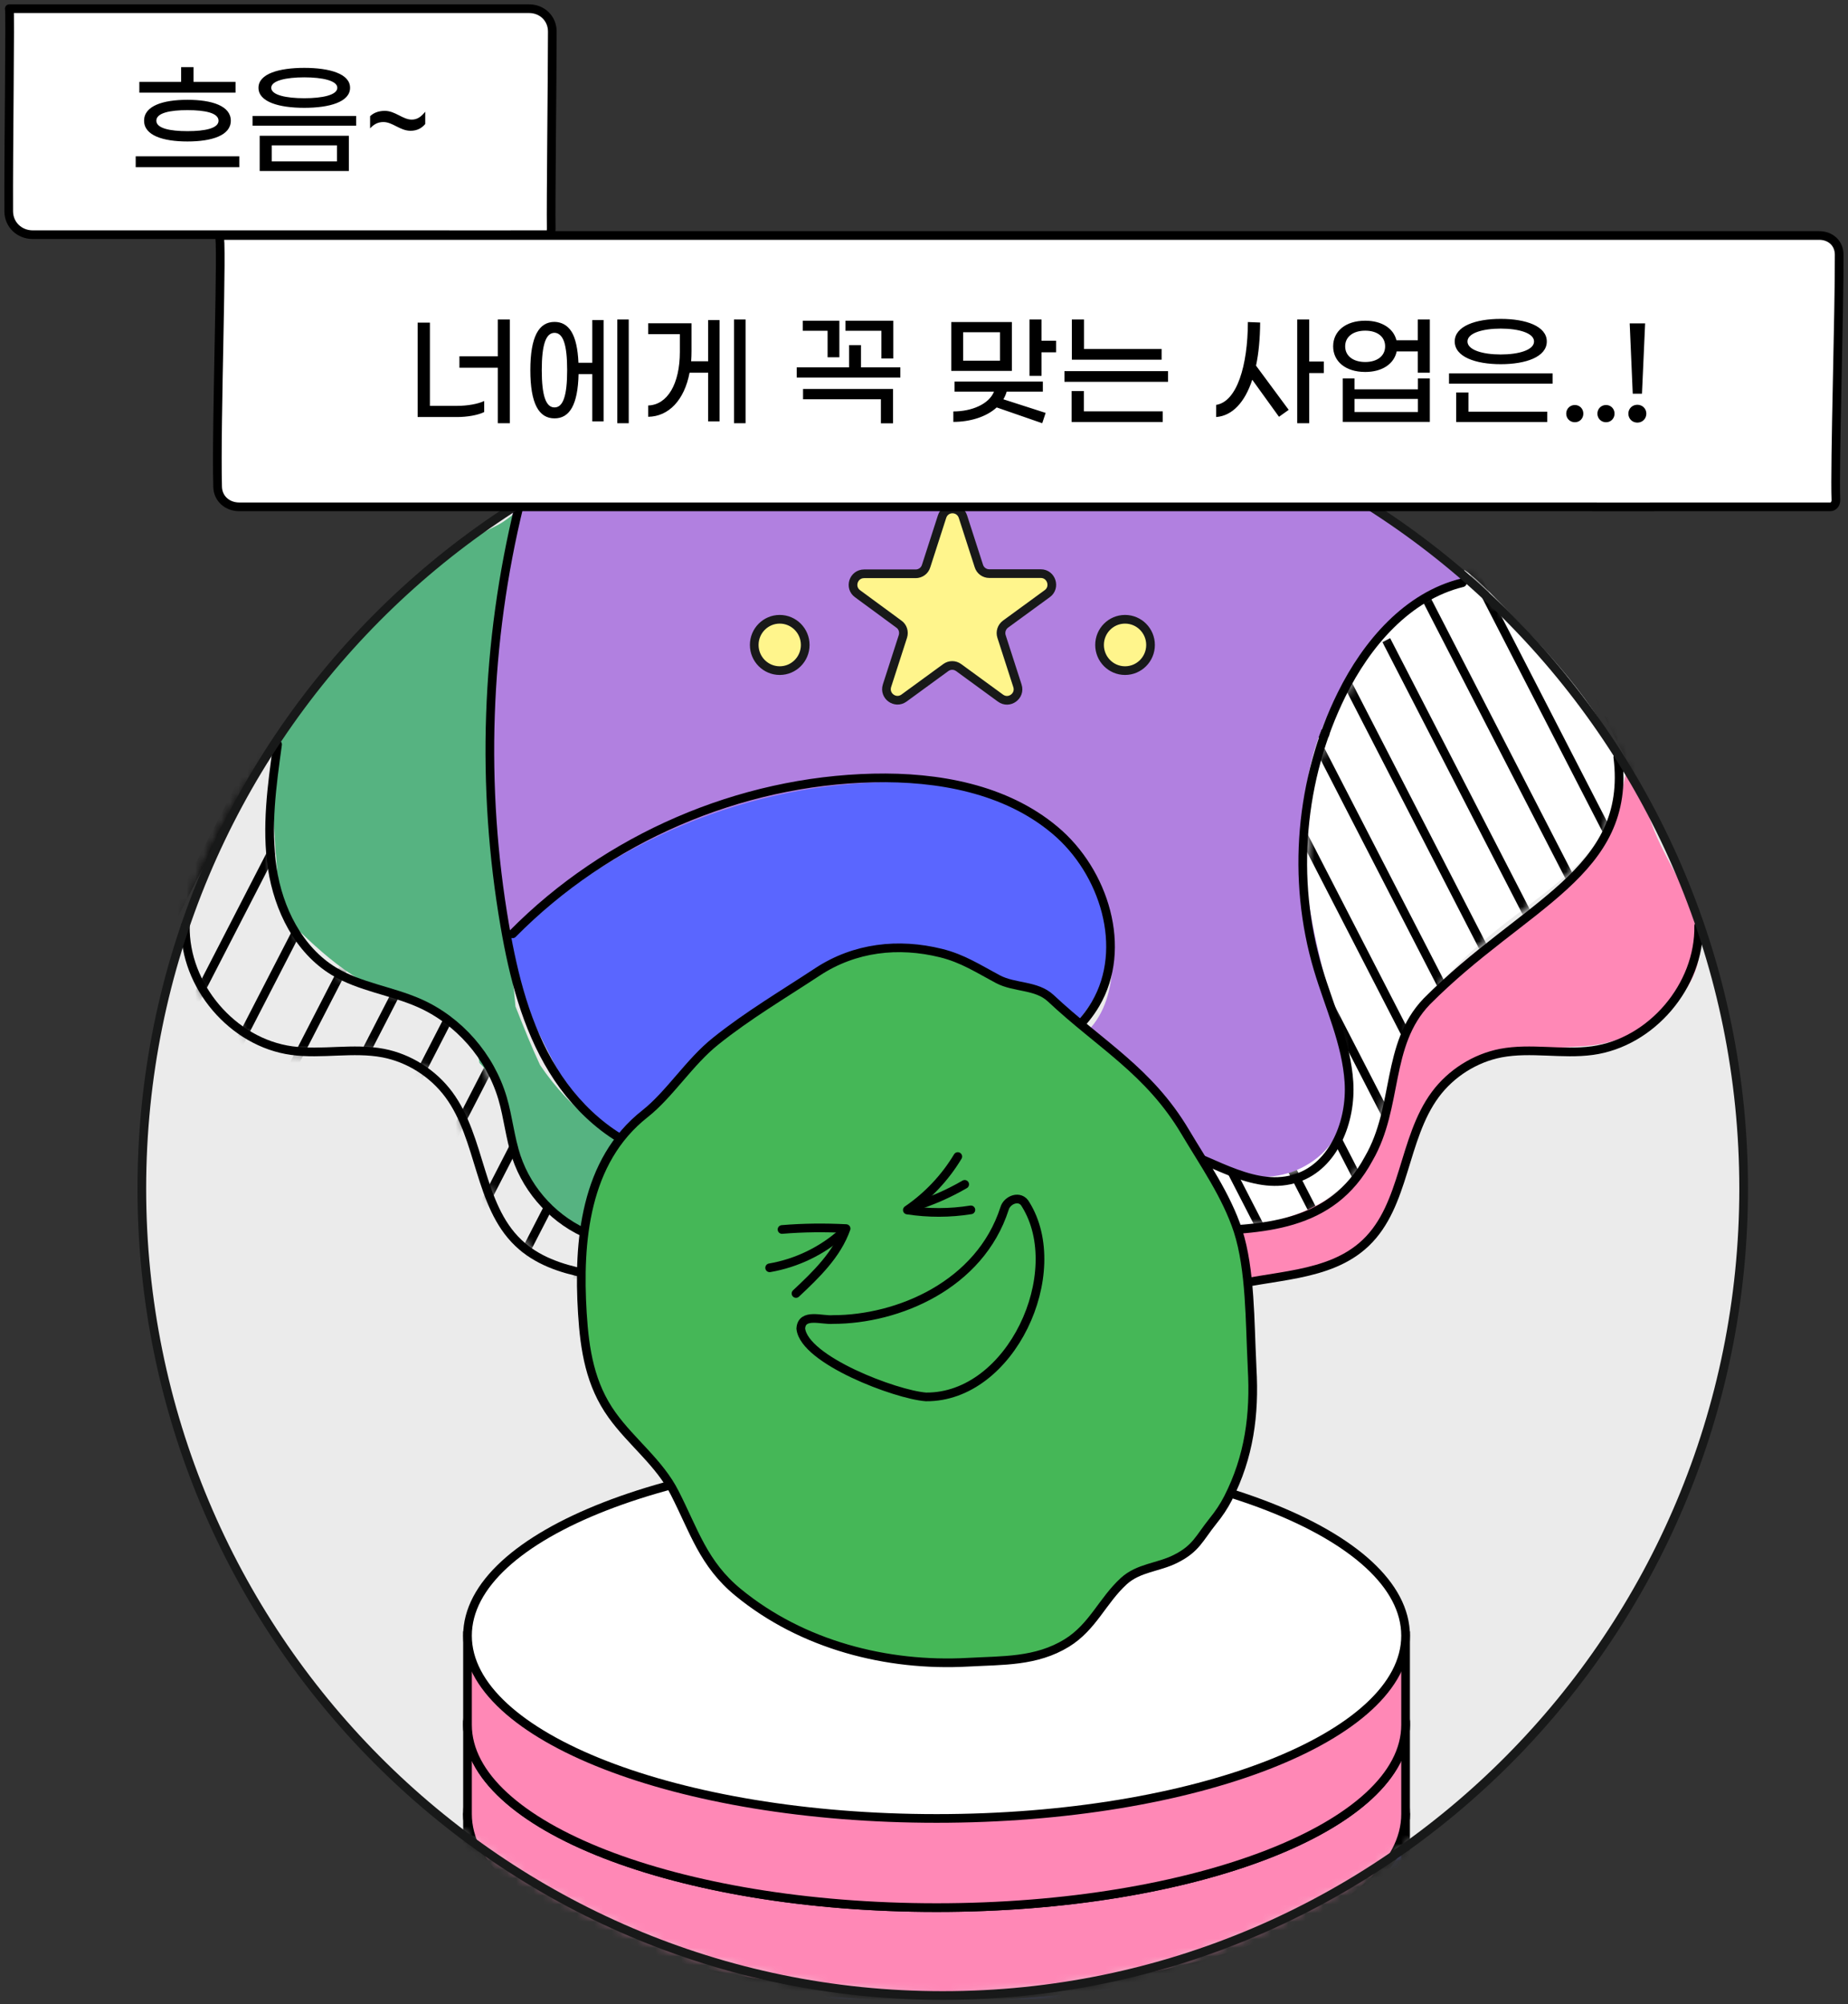 <svg width="213" height="231" viewBox="0 0 213 231" fill="none" xmlns="http://www.w3.org/2000/svg">
<rect x="0" y="0" width="213" height="231" fill="#333333" stroke="none"/>
<path d="M108.313 230C159.296 230 200.626 188.362 200.626 137C200.626 85.638 159.296 44 108.313 44C57.33 44 16 85.638 16 137C16 188.362 57.33 230 108.313 230Z" fill="#EBEBEB"/>
<path d="M133.038 76.905C134.661 76.905 135.976 75.58 135.976 73.945C135.976 72.311 134.661 70.986 133.038 70.986C131.416 70.986 130.101 72.311 130.101 73.945C130.101 75.58 131.416 76.905 133.038 76.905Z" fill="#FFF58C" stroke="#181919" stroke-miterlimit="10" stroke-linecap="round" stroke-linejoin="round"/>
<path d="M93.216 76.905C94.839 76.905 96.154 75.58 96.154 73.945C96.154 72.311 94.839 70.986 93.216 70.986C91.594 70.986 90.279 72.311 90.279 73.945C90.279 75.58 91.594 76.905 93.216 76.905Z" fill="#FFF58C" stroke="#181919" stroke-miterlimit="10" stroke-linecap="round" stroke-linejoin="round"/>
<path d="M114.331 59.168L116.167 64.861C116.331 65.395 116.82 65.745 117.371 65.745H123.308C124.532 65.745 125.042 67.327 124.062 68.046L119.248 71.561C118.799 71.89 118.615 72.465 118.779 72.979L120.615 78.672C121.002 79.844 119.656 80.83 118.656 80.09L113.842 76.576C113.393 76.247 112.801 76.247 112.352 76.576L107.538 80.09C106.538 80.81 105.212 79.844 105.579 78.672L107.416 72.979C107.579 72.445 107.395 71.869 106.946 71.561L102.132 68.046C101.132 67.327 101.642 65.745 102.887 65.745H108.823C109.374 65.745 109.864 65.395 110.027 64.861L111.863 59.168C112.291 57.976 113.944 57.976 114.331 59.168Z" fill="#FFF58C" stroke="#181919" stroke-miterlimit="10" stroke-linecap="round" stroke-linejoin="round"/>
<path d="M133.038 76.905C134.661 76.905 135.976 75.58 135.976 73.945C135.976 72.311 134.661 70.986 133.038 70.986C131.416 70.986 130.101 72.311 130.101 73.945C130.101 75.58 131.416 76.905 133.038 76.905Z" fill="#FFF58C" stroke="#181919" stroke-miterlimit="10" stroke-linecap="round" stroke-linejoin="round"/>
<path d="M93.216 76.905C94.839 76.905 96.154 75.58 96.154 73.945C96.154 72.311 94.839 70.986 93.216 70.986C91.594 70.986 90.279 72.311 90.279 73.945C90.279 75.58 91.594 76.905 93.216 76.905Z" fill="#FFF58C" stroke="#181919" stroke-miterlimit="10" stroke-linecap="round" stroke-linejoin="round"/>
<path d="M114.331 59.168L116.167 64.861C116.331 65.395 116.82 65.745 117.371 65.745H123.308C124.532 65.745 125.042 67.327 124.062 68.046L119.248 71.561C118.799 71.89 118.615 72.465 118.779 72.979L120.615 78.672C121.002 79.844 119.656 80.83 118.656 80.09L113.842 76.576C113.393 76.247 112.801 76.247 112.352 76.576L107.538 80.09C106.538 80.81 105.212 79.844 105.579 78.672L107.416 72.979C107.579 72.445 107.395 71.869 106.946 71.561L102.132 68.046C101.132 67.327 101.642 65.745 102.887 65.745H108.823C109.374 65.745 109.864 65.395 110.027 64.861L111.863 59.168C112.291 57.976 113.944 57.976 114.331 59.168Z" fill="#FFF58C" stroke="#181919" stroke-miterlimit="10" stroke-linecap="round" stroke-linejoin="round"/>
<mask id="mask0_639_2381" style="mask-type:luminance" maskUnits="userSpaceOnUse" x="20" y="86" width="73" height="73">
<path d="M89.952 158.333C89.687 157.45 88.932 156.833 88.218 156.258C87.157 155.394 86.096 154.552 85.035 153.689C83.791 152.682 82.547 151.674 81.159 150.873C76.406 148.078 70.653 147.811 65.43 146.064C63.737 145.488 62.085 144.769 60.697 143.638C57.903 141.398 56.434 137.884 55.291 134.472C54.149 131.06 53.17 127.484 50.987 124.627C48.947 123.189 46.968 121.709 44.642 121.133C40.725 120.167 36.564 121.956 32.626 121.072C31.525 120.825 30.484 120.373 29.505 119.818C24.976 117.331 21.447 112.707 20.957 107.528C22.814 99.615 26.486 92.257 31.586 86.688C31.137 91.394 30.668 96.162 31.586 100.807C32.504 105.452 34.972 109.994 39.093 112.234C43.418 114.598 49.151 114.331 52.537 117.907C53.353 118.77 53.945 119.777 54.557 120.805C56.393 123.908 58.249 127.032 59.514 130.403C60.289 132.478 60.861 134.678 62.003 136.568C63.431 138.952 65.757 140.802 68.511 141.624C69.674 143.31 71.959 143.68 73.978 143.926C77.059 144.296 80.201 144.748 82.975 146.187C85.076 147.276 86.851 148.9 88.504 150.585C89.666 151.757 92.196 154.244 92.339 155.949C92.461 156.956 90.809 156.956 89.952 158.333Z" fill="white"/>
</mask>
<g mask="url(#mask0_639_2381)">
<path d="M21.141 44.576L-5.482 96.286" stroke="black" stroke-miterlimit="10"/>
<path d="M25.547 50.7L-1.076 102.41" stroke="black" stroke-miterlimit="10"/>
<path d="M29.954 56.845L3.331 108.535" stroke="black" stroke-miterlimit="10"/>
<path d="M34.361 62.97L7.738 114.68" stroke="black" stroke-miterlimit="10"/>
<path d="M38.767 69.095L12.144 120.805" stroke="black" stroke-miterlimit="10"/>
<path d="M43.174 75.219L16.551 126.929" stroke="black" stroke-miterlimit="10"/>
<path d="M47.58 81.365L20.957 133.054" stroke="black" stroke-miterlimit="10"/>
<path d="M51.986 87.489L25.363 139.199" stroke="black" stroke-miterlimit="10"/>
<path d="M56.373 93.614L29.77 145.324" stroke="black" stroke-miterlimit="10"/>
<path d="M60.779 99.738L34.176 151.448" stroke="black" stroke-miterlimit="10"/>
<path d="M65.186 105.884L38.584 157.573" stroke="black" stroke-miterlimit="10"/>
<path d="M69.593 112.008L42.99 163.718" stroke="black" stroke-miterlimit="10"/>
<path d="M73.999 118.133L47.397 169.843" stroke="black" stroke-miterlimit="10"/>
<path d="M78.406 124.278L51.803 175.968" stroke="black" stroke-miterlimit="10"/>
<path d="M82.812 130.403L56.21 182.113" stroke="black" stroke-miterlimit="10"/>
<path d="M87.219 136.527L60.616 188.237" stroke="black" stroke-miterlimit="10"/>
<path d="M91.625 142.652L65.023 194.362" stroke="black" stroke-miterlimit="10"/>
<path d="M96.031 148.797L69.429 200.487" stroke="black" stroke-miterlimit="10"/>
<path d="M100.438 154.922L73.815 206.632" stroke="black" stroke-miterlimit="10"/>
</g>
<path d="M154.153 137.206C156.642 135.541 158.09 132.684 158.968 129.827C159.865 126.95 160.294 123.949 161.334 121.134C163.741 114.639 169.086 109.727 174.594 105.555C178.96 102.246 183.775 98.937 185.774 93.819C186.427 92.134 186.733 90.325 187.569 88.743C183.917 80.81 178.063 74.767 172.33 68.91C171.228 67.779 170.106 66.649 168.821 65.724C164.027 67.594 160.13 71.294 157.376 75.569C154.622 79.844 152.888 84.694 151.236 89.524C150.787 90.86 150.318 92.237 150.358 93.655C150.399 95.176 150.991 96.717 150.563 98.177C149.563 103.643 149.951 109.357 152.337 114.228C152.949 115.461 153.684 116.674 153.949 118.01C154.153 119.017 154.112 120.065 154.275 121.093C154.459 122.182 154.887 123.23 155.051 124.34C155.499 127.464 153.684 130.485 151.542 132.807C150.848 133.547 150.114 134.267 149.175 134.678C146.85 135.705 144.218 134.472 141.872 133.465C137.771 131.718 133.324 130.588 128.856 130.773C124.388 130.958 119.921 132.54 116.657 135.603C114.739 137.411 113.311 139.672 112.066 142.015C110.638 144.707 109.435 147.544 108.578 150.894C109.394 150.955 110.251 150.462 111.026 150.75C111.251 150.832 111.434 150.976 111.659 151.037C111.944 151.14 112.25 151.099 112.556 151.099C113.923 151.058 115.31 151.407 116.677 152.641C117.86 149.352 119.982 146.434 122.736 144.317C123.613 143.639 124.572 143.043 125.612 142.632C127.122 142.056 128.775 141.912 130.386 141.789C135.16 141.419 139.934 141.152 144.728 140.967C146.462 140.905 148.237 140.843 149.889 140.268C151.562 139.734 152.664 138.192 154.153 137.206Z" fill="white"/>
<mask id="mask1_639_2381" style="mask-type:luminance" maskUnits="userSpaceOnUse" x="108" y="66" width="80" height="87">
<path d="M154.153 137.493C156.642 135.828 158.09 132.972 158.968 130.115C159.865 127.237 160.294 124.237 161.334 121.421C163.741 114.927 169.086 110.014 174.594 105.842C178.96 102.533 183.775 99.224 185.774 94.107C186.427 92.421 186.733 90.613 187.569 89.03C183.917 81.097 178.063 75.055 172.33 69.197C171.228 68.067 170.106 66.936 168.821 66.012C164.027 67.882 160.13 71.581 157.376 75.856C154.622 80.131 152.888 84.981 151.236 89.811C150.787 91.147 150.318 92.524 150.358 93.942C150.399 95.463 150.991 97.005 150.563 98.464C149.563 103.931 149.951 109.645 152.337 114.515C152.949 115.749 153.684 116.961 153.949 118.297C154.153 119.304 154.112 120.352 154.275 121.38C154.459 122.469 154.887 123.517 155.051 124.627C155.499 127.751 153.684 130.772 151.542 133.095C150.848 133.835 150.114 134.554 149.175 134.965C146.85 135.993 144.218 134.76 141.872 133.753C137.771 132.006 133.324 130.875 128.856 131.06C124.388 131.245 119.921 132.828 116.657 135.89C114.739 137.699 113.311 139.959 112.066 142.302C110.638 144.995 109.435 147.831 108.578 151.181C109.394 151.243 110.251 150.749 111.026 151.037C111.251 151.119 111.434 151.263 111.659 151.325C111.944 151.428 112.25 151.387 112.556 151.387C113.923 151.346 115.31 151.695 116.677 152.928C117.86 149.64 119.982 146.721 122.736 144.604C123.613 143.926 124.572 143.33 125.612 142.919C127.122 142.344 128.775 142.2 130.386 142.076C135.16 141.706 139.934 141.439 144.728 141.254C146.462 141.193 148.237 141.131 149.889 140.555C151.562 140.021 152.664 138.48 154.153 137.493Z" fill="white"/>
</mask>
<g mask="url(#mask1_639_2381)">
<path d="M186.427 43.342L213.05 95.052" stroke="black" stroke-miterlimit="10"/>
<path d="M182 48.419L208.602 100.129" stroke="black" stroke-miterlimit="10"/>
<path d="M177.552 53.495L204.154 105.185" stroke="black" stroke-miterlimit="10"/>
<path d="M173.105 58.572L199.728 110.261" stroke="black" stroke-miterlimit="10"/>
<path d="M168.678 63.627L195.28 115.337" stroke="black" stroke-miterlimit="10"/>
<path d="M164.231 68.704L190.854 120.414" stroke="black" stroke-miterlimit="10"/>
<path d="M159.783 73.781L186.406 125.491" stroke="black" stroke-miterlimit="10"/>
<path d="M155.357 78.857L181.959 130.567" stroke="black" stroke-miterlimit="10"/>
<path d="M150.909 83.933L177.532 135.643" stroke="black" stroke-miterlimit="10"/>
<path d="M146.482 89.01L173.084 140.699" stroke="black" stroke-miterlimit="10"/>
<path d="M142.035 94.086L168.637 145.776" stroke="black" stroke-miterlimit="10"/>
<path d="M137.588 99.142L164.21 150.852" stroke="black" stroke-miterlimit="10"/>
<path d="M133.161 104.219L159.763 155.929" stroke="black" stroke-miterlimit="10"/>
<path d="M128.713 109.295L155.316 161.005" stroke="black" stroke-miterlimit="10"/>
<path d="M124.266 114.372L150.889 166.082" stroke="black" stroke-miterlimit="10"/>
<path d="M119.839 119.448L146.441 171.158" stroke="black" stroke-miterlimit="10"/>
<path d="M115.392 124.525L142.015 176.214" stroke="black" stroke-miterlimit="10"/>
<path d="M110.945 129.581L137.567 181.291" stroke="black" stroke-miterlimit="10"/>
<path d="M106.517 134.657L133.12 186.367" stroke="black" stroke-miterlimit="10"/>
<path d="M102.07 139.733L128.693 191.443" stroke="black" stroke-miterlimit="10"/>
<path d="M97.643 144.81L124.246 196.52" stroke="black" stroke-miterlimit="10"/>
</g>
<path d="M99.153 152.702C100.601 152.353 102.05 151.983 103.355 151.613C102.233 148.345 101.152 145.016 100.907 141.583C100.663 138.13 101.377 134.513 103.498 131.8C106.558 127.916 111.761 126.683 116.126 124.381C119.982 122.346 123.328 119.325 125.735 115.687C127.408 113.159 128.693 110.138 128.203 107.137C127.918 105.39 127.061 103.787 126.184 102.246C123.96 98.3 121.267 94.128 116.881 92.956C109.802 89.277 101.377 89.688 93.461 90.613C90.013 91.024 86.586 91.497 83.261 92.463C74.733 94.95 67.409 100.417 60.31 105.76C59.8 106.151 59.27 106.562 59.005 107.158C58.78 107.672 58.8 108.268 58.841 108.843C59.249 113.509 61.412 117.783 63.554 121.956C64.757 124.299 65.981 126.662 67.838 128.512C69.878 130.547 72.55 131.821 75.243 132.828C78.283 133.938 81.425 134.739 84.607 135.233C86.3 135.479 88.055 135.664 89.524 136.548C90.829 137.349 91.768 138.624 92.645 139.877C95.154 143.454 98.398 153.052 98.398 153.052L99.153 152.702Z" fill="#5A66FF"/>
<path d="M154.296 119.078C153.541 119.181 152.766 119.243 151.97 119.243C142.443 119.243 134.732 111.474 134.732 101.876C134.732 92.278 142.443 84.509 151.97 84.509C152.317 84.509 152.358 84.591 152.725 84.612" stroke="black" stroke-miterlimit="10" stroke-linecap="round" stroke-linejoin="round"/>
<path d="M169.066 66.854C160.131 70.574 153.174 78.837 151.012 88.332C148.298 100.273 152.807 112.481 155.785 124.36C155.724 127.505 154.684 130.608 152.623 132.725C150.542 134.842 147.482 135.911 144.545 135.582C140.771 135.13 137.588 132.561 133.895 131.677C130.897 130.958 127.734 131.43 124.715 132.109C122.328 132.663 119.941 133.362 117.861 134.678C112.414 138.11 110.169 145.077 110.047 151.551C107.864 150.996 106.049 151.243 104.437 151.962C102.03 150.38 101.52 147.626 101.193 145.139C100.642 141.028 100.194 136.507 102.417 133.033C104.131 130.362 107.089 128.82 109.904 127.402C113.25 125.717 116.596 124.031 119.941 122.367C122.206 121.236 124.532 120.024 126.082 118.01C127.755 115.81 128.245 112.933 128.245 110.159C128.245 106.582 127.469 102.945 125.613 99.903C123.369 96.224 119.676 93.573 115.657 92.072C111.638 90.572 107.293 90.14 103.009 90.14C86.484 90.181 70.062 96.984 58.291 108.658C56.169 98.012 56.434 88.537 56.74 79.289C56.965 71.993 57.25 64.511 59.494 57.894C83.608 42.705 114.964 39.828 141.648 50.042C151.664 54.441 161.13 60.175 169.066 66.854Z" fill="#B180E0"/>
<path d="M195.893 109.254C195.934 104.383 192.486 100.273 190.67 95.751C189.691 93.306 189.161 90.613 187.508 88.579C186.672 93.264 184.53 98.403 181.082 101.506C177.634 104.609 173.615 106.994 169.964 109.85C166.312 112.707 162.905 116.16 161.334 120.538C159.927 124.484 160.069 128.944 158.193 132.684C156.438 136.178 153.052 138.624 149.42 139.96C145.769 141.296 141.852 141.666 137.975 141.83C133.855 142.015 129.652 142.036 125.796 143.454C121.92 144.872 118.391 148.037 117.35 152.127C120.757 153.874 123.96 156.032 126.878 158.498C129.856 155.23 133.773 151.037 137.894 149.455C140.118 148.592 144.075 147.708 144.075 147.708C144.075 147.708 149.175 147.03 151.746 146.249C153.868 145.591 155.602 144.605 157.234 143.063C161.599 138.994 161.171 132.417 164.456 127.423C166.128 124.854 168.842 123.107 171.738 122.12C174.635 121.134 177.696 120.846 180.735 120.681C182.224 120.599 183.714 120.558 185.142 120.188C190.344 118.935 195.852 114.475 195.893 109.254Z" fill="#FF88B6"/>
<path d="M57.352 60.524C47.845 65.19 40.46 73.349 34.279 82.002C33.218 83.481 32.177 85.023 31.688 86.79C31.219 88.476 31.3 90.264 31.402 92.031C31.565 94.95 31.749 97.848 31.973 100.766C32.075 102.205 32.218 103.705 32.83 105C33.442 106.295 34.483 107.322 35.523 108.288C37.624 110.241 39.868 112.111 42.419 113.426C44.887 114.701 47.58 115.441 50.048 116.694C52.517 117.948 54.863 119.859 55.271 122.511C59.535 126.785 58.882 134.267 62.88 138.788C65.226 141.46 68.837 142.631 72.305 143.31C75.794 143.988 79.384 144.296 82.648 145.694C87.382 147.749 91.033 152.188 92.176 157.553C92.726 156.237 93.869 155.271 95.093 154.572C96.317 153.874 97.663 153.422 98.908 152.517C95.827 147.502 95.011 140.823 90.319 137.308C86.402 134.349 81.037 134.595 76.304 133.321C70.673 131.8 65.696 127.875 62.248 122.757C61.248 120.62 60.371 118.421 59.412 115.995C58.678 106.973 56.087 98.115 56.128 89.051C56.148 85.68 56.536 82.31 56.923 78.939C57.719 72.095 58.515 65.21 60.106 58.51C59.127 59.332 58.127 60.134 57.352 60.524Z" fill="#56B381"/>
<path d="M21.365 106.706C21.242 113.611 26.812 120.168 33.626 121.092C37.114 121.565 40.705 120.722 44.173 121.38C47.151 121.956 49.905 123.703 51.721 126.148C55.495 131.245 55.148 138.87 59.739 143.248C64.002 147.317 70.632 146.886 76.304 148.448C81.894 149.969 86.851 153.709 89.891 158.662" stroke="black" stroke-miterlimit="10" stroke-linecap="round" stroke-linejoin="round"/>
<path d="M195.791 106.706C195.913 113.611 190.344 120.168 183.53 121.092C180.041 121.565 176.451 120.722 172.983 121.38C170.004 121.956 167.25 123.703 165.435 126.148C161.66 131.245 162.007 138.87 157.417 143.248C153.153 147.317 146.523 146.886 140.852 148.448C135.262 149.969 130.305 153.709 127.265 158.662" stroke="black" stroke-miterlimit="10" stroke-linecap="round" stroke-linejoin="round"/>
<path d="M109.394 150.113C109.72 144.029 113.025 138.172 118.023 134.76C123.022 131.348 129.631 130.423 135.364 132.355C140.077 133.938 144.83 137.37 149.522 135.767C153.765 134.328 155.765 129.211 155.479 124.73C155.193 120.229 153.215 116.037 151.929 111.721C148.828 101.321 149.828 89.75 154.643 80.029C157.54 74.171 162.232 68.704 168.556 67.163" stroke="black" stroke-miterlimit="10" stroke-linecap="round" stroke-linejoin="round"/>
<path d="M186.468 87.263C188.141 100.622 175.635 104.157 164.435 115.441C159.661 120.435 161.232 127.525 157.764 133.527C149.135 149.578 125.735 134.082 117.35 150.935" stroke="black" stroke-miterlimit="10" stroke-linecap="round" stroke-linejoin="round"/>
<path d="M59.861 58.202C55.985 74.027 55.414 90.654 58.188 106.726C59.188 112.522 60.657 118.338 63.737 123.333C66.797 128.327 71.673 132.458 77.406 133.486C79.548 133.876 81.751 133.814 83.873 134.308C87.749 135.212 91.033 137.904 93.359 141.131C95.685 144.378 97.133 148.16 98.357 151.962" stroke="black" stroke-miterlimit="10" stroke-linecap="round" stroke-linejoin="round"/>
<path d="M31.994 85.804C31.341 90.531 30.668 95.34 31.382 100.067C32.096 104.794 34.422 109.48 38.481 111.946C41.48 113.755 45.091 114.187 48.314 115.605C52.884 117.619 56.495 121.75 57.923 126.58C58.576 128.8 58.78 131.122 59.514 133.321C60.861 137.39 64.064 140.782 68.021 142.364C71.53 143.762 75.427 143.762 79.079 144.748C84.852 146.31 89.85 150.523 92.4 155.949" stroke="black" stroke-miterlimit="10" stroke-linecap="round" stroke-linejoin="round"/>
<path d="M59.086 107.631C69.98 96.594 85.219 90.017 100.683 89.668C108.088 89.503 115.902 90.901 121.594 95.69C127.285 100.458 130.039 109.295 126.265 115.728C120.798 125.018 105.416 125.182 101.417 135.192C99.336 140.432 101.315 146.31 103.314 151.592" stroke="black" stroke-miterlimit="10" stroke-linecap="round" stroke-linejoin="round"/>
<path d="M129.672 77.295C131.295 77.295 132.61 75.97 132.61 74.336C132.61 72.701 131.295 71.376 129.672 71.376C128.05 71.376 126.735 72.701 126.735 74.336C126.735 75.97 128.05 77.295 129.672 77.295Z" fill="#FFF58C" stroke="#181919" stroke-miterlimit="10" stroke-linecap="round" stroke-linejoin="round"/>
<path d="M89.871 77.295C91.493 77.295 92.809 75.97 92.809 74.336C92.809 72.701 91.493 71.376 89.871 71.376C88.249 71.376 86.933 72.701 86.933 74.336C86.933 75.97 88.249 77.295 89.871 77.295Z" fill="#FFF58C" stroke="#181919" stroke-miterlimit="10" stroke-linecap="round" stroke-linejoin="round"/>
<path d="M110.985 59.538L112.821 65.231C112.985 65.765 113.474 66.115 114.025 66.115H119.962C121.186 66.115 121.696 67.697 120.716 68.416L115.902 71.931C115.453 72.26 115.269 72.835 115.433 73.349L117.269 79.042C117.656 80.214 116.31 81.2 115.31 80.46L110.496 76.946C110.047 76.617 109.455 76.617 109.006 76.946L104.192 80.46C103.192 81.18 101.866 80.214 102.233 79.042L104.069 73.349C104.233 72.815 104.049 72.239 103.6 71.931L98.847 68.437C97.847 67.718 98.357 66.135 99.602 66.135H105.538C106.089 66.135 106.579 65.786 106.742 65.251L108.578 59.558C108.945 58.366 110.598 58.366 110.985 59.538Z" fill="#FFF58C" stroke="#181919" stroke-miterlimit="10" stroke-linecap="round" stroke-linejoin="round"/>
<mask id="mask2_639_2381" style="mask-type:luminance" maskUnits="userSpaceOnUse" x="16" y="44" width="185" height="186">
<path d="M108.66 230C159.643 230 200.972 188.362 200.972 137C200.972 85.638 159.643 44 108.66 44C57.677 44 16.347 85.638 16.347 137C16.347 188.362 57.677 230 108.66 230Z" fill="white"/>
</mask>
<g mask="url(#mask2_639_2381)">
<path d="M155.132 209.077C145.891 202.644 128.224 198.287 107.945 198.287C87.667 198.287 70 202.644 60.759 209.077H53.884V219.354C53.884 230.986 78.079 240.42 107.945 240.42C137.812 240.42 162.007 230.986 162.007 219.354V209.077H155.132Z" fill="#5A66FF" stroke="black" stroke-miterlimit="10" stroke-linecap="round" stroke-linejoin="round"/>
<path d="M107.945 230.144C137.803 230.144 162.007 220.712 162.007 209.077C162.007 197.443 137.803 188.011 107.945 188.011C78.088 188.011 53.883 197.443 53.883 209.077C53.883 220.712 78.088 230.144 107.945 230.144Z" fill="white" stroke="black" stroke-miterlimit="10" stroke-linecap="round" stroke-linejoin="round"/>
<path d="M155.132 198.801C145.891 192.368 128.224 188.011 107.945 188.011C87.667 188.011 70 192.368 60.759 198.801H53.884V209.077C53.884 220.71 78.079 230.144 107.945 230.144C137.812 230.144 162.007 220.71 162.007 209.077V198.801H155.132Z" fill="#FF88B6" stroke="black" stroke-miterlimit="10"/>
<path d="M107.945 219.867C137.803 219.867 162.007 210.436 162.007 198.801C162.007 187.167 137.803 177.735 107.945 177.735C78.088 177.735 53.883 187.167 53.883 198.801C53.883 210.436 78.088 219.867 107.945 219.867Z" fill="white" stroke="black" stroke-miterlimit="10" stroke-linecap="round" stroke-linejoin="round"/>
<path d="M155.132 188.525C145.891 182.092 128.224 177.735 107.945 177.735C87.667 177.735 70 182.092 60.759 188.525H53.884V198.801C53.884 210.434 78.079 219.867 107.945 219.867C137.812 219.867 162.007 210.434 162.007 198.801V188.525H155.132Z" fill="#FF88B6" stroke="black" stroke-miterlimit="10"/>
<path d="M107.945 209.591C137.803 209.591 162.007 200.16 162.007 188.525C162.007 176.89 137.803 167.459 107.945 167.459C78.088 167.459 53.883 176.89 53.883 188.525C53.883 200.16 78.088 209.591 107.945 209.591Z" fill="white" stroke="black" stroke-miterlimit="10" stroke-linecap="round" stroke-linejoin="round"/>
</g>
<path d="M108.66 230C159.643 230 200.972 188.362 200.972 137C200.972 85.638 159.643 44 108.66 44C57.677 44 16.347 85.638 16.347 137C16.347 188.362 57.677 230 108.66 230Z" stroke="#181919" stroke-miterlimit="10"/>
<path d="M144.299 157.203C144.054 152.394 144.136 146.331 142.688 141.85C141.341 137.76 138.791 134.143 136.608 130.464C132.426 123.415 126.816 120.414 121.104 115.05C119.451 113.509 116.922 113.878 115.004 112.851C112.76 111.659 110.965 110.467 108.455 109.85C103.559 108.638 98.52 109.193 94.236 112.008C90.278 114.618 86.198 117.023 82.485 120.003C79.466 122.408 77.181 126.128 74.345 128.368C67.389 133.835 66.614 143.104 67.124 151.366C67.389 155.621 68.021 159.587 70.551 163.102C72.775 166.205 76.039 168.63 77.773 172.083C80.017 176.481 81.078 180.263 85.097 183.551C92.461 189.594 102.233 192.101 111.556 191.587C115.575 191.361 119.41 191.546 122.96 189.368C125.959 187.518 127.061 184.497 129.529 182.236C131.243 180.674 133.528 180.674 135.507 179.667C137.873 178.475 138.199 177.324 139.811 175.31C140.464 174.508 141.076 173.604 141.545 172.679C143.973 167.932 144.626 163.04 144.32 157.758C144.32 157.553 144.299 157.388 144.299 157.203Z" fill="#45B757" stroke="black" stroke-miterlimit="10"/>
<path d="M118.208 138.809C117.596 137.678 116.066 138.274 115.78 139.302C112.944 148.098 103.54 152.086 96.012 152.086C94.767 152.209 92.401 151.284 92.299 153.134C92.687 156.751 103.234 160.738 106.722 161.005C116.555 161.087 123.104 146.66 118.208 138.809Z" stroke="black" stroke-miterlimit="10"/>
<path d="M90.135 141.707C92.584 141.501 95.052 141.48 97.521 141.604C96.46 144.604 94.073 146.906 91.747 149.085" stroke="black" stroke-miterlimit="10" stroke-linecap="round" stroke-linejoin="round"/>
<path d="M88.708 146.125C91.809 145.591 94.767 144.173 97.113 142.056" stroke="black" stroke-miterlimit="10" stroke-linecap="round" stroke-linejoin="round"/>
<path d="M110.394 133.301C108.925 135.746 106.925 137.863 104.579 139.466C107.007 139.836 109.476 139.836 111.903 139.446" stroke="black" stroke-miterlimit="10" stroke-linecap="round" stroke-linejoin="round"/>
<path d="M105.212 139.117C107.293 138.48 109.313 137.596 111.19 136.507" stroke="black" stroke-miterlimit="10" stroke-linecap="round" stroke-linejoin="round"/>
<path d="M63.532 26.372C63.54 26.735 63.448 27.049 63.315 27.049C57.986 27.059 52.654 27.049 47.325 27.049C38.894 27.049 30.463 27.049 22.029 27.049C19.542 27.049 8.849 27.049 3.769 27.049C2.232 27.049 1.014 25.892 1.005 24.355C0.965 17.574 1.207 1 1.069 1C5.6 1 39.452 1 42.524 1C48.674 1 54.825 1 60.975 1C62.49 1 63.661 2.129 63.659 3.645C63.652 9.537 63.482 23.331 63.532 26.372Z" fill="white" stroke="black" stroke-miterlimit="10" stroke-linecap="round" stroke-linejoin="round"/>
<path d="M27.148 9.432H22.304V7.738H20.876V9.432H16.06V10.678H27.148V9.432ZM16.606 13.912C16.606 15.606 18.776 16.306 21.604 16.306C24.432 16.306 26.602 15.606 26.602 13.912C26.602 12.204 24.432 11.504 21.604 11.504C18.776 11.504 16.606 12.204 16.606 13.912ZM25.188 13.912C25.188 14.794 23.634 15.116 21.604 15.116C19.588 15.116 18.02 14.794 18.02 13.912C18.02 13.016 19.588 12.694 21.604 12.694C23.634 12.694 25.188 13.016 25.188 13.912ZM15.64 18.014V19.274H27.582V18.014H15.64ZM35.071 12.428C37.969 12.428 40.349 11.756 40.349 10.118C40.349 8.494 37.969 7.822 35.071 7.822C32.173 7.822 29.793 8.494 29.793 10.118C29.793 11.756 32.173 12.428 35.071 12.428ZM35.071 11.322C32.985 11.322 31.263 10.958 31.263 10.118C31.263 9.292 32.985 8.914 35.071 8.914C37.157 8.914 38.879 9.292 38.879 10.118C38.879 10.958 37.157 11.322 35.071 11.322ZM29.107 14.486H41.049V13.366H29.107V14.486ZM29.933 19.708H40.209V15.648H29.933V19.708ZM31.319 18.602V16.754H38.837V18.602H31.319ZM42.657 13.394V14.794C43.092 14.332 43.539 14.066 44.197 14.066C45.248 14.066 46.115 15.074 47.319 15.074C48.062 15.074 48.608 14.78 49.014 14.29V12.876C48.566 13.422 48.132 13.786 47.459 13.786C46.423 13.786 45.556 12.778 44.352 12.778C43.638 12.778 43.063 13.002 42.657 13.394Z" fill="black"/>
<path d="M211.606 57.605C211.628 58.041 211.352 58.418 210.956 58.418C195.058 58.43 179.15 58.418 163.253 58.418C138.101 58.418 112.95 58.418 87.787 58.418C79.205 58.418 37.87 58.418 27.579 58.418C26.211 58.418 25.119 57.482 25.083 56.114C24.884 48.688 25.685 27.142 25.256 27.142C38.773 27.142 139.765 27.142 148.931 27.142C169.178 27.142 189.425 27.142 209.672 27.142C210.991 27.142 211.977 28.033 211.983 29.352C212.013 35.746 211.448 53.776 211.606 57.605Z" fill="white" stroke="black" stroke-miterlimit="10" stroke-linecap="round" stroke-linejoin="round"/>
<path d="M57.377 36.824V41.066H52.953V42.382H57.377V48.78H58.763V36.824H57.377ZM49.551 46.778V37.188H48.137V48.066H52.687C53.835 48.066 55.081 47.856 55.809 47.492V46.218C55.081 46.568 53.849 46.778 52.715 46.778H49.551ZM71.151 36.824V48.78H72.468V36.824H71.151ZM68.267 41.808H66.671C66.531 38.546 65.579 37.104 63.913 37.104C62.108 37.104 61.127 38.798 61.127 42.662C61.127 46.526 62.108 48.22 63.913 48.22C65.65 48.22 66.602 46.666 66.686 43.124H68.267V48.57H69.57V36.894H68.267V41.808ZM63.913 46.96C62.919 46.96 62.444 45.602 62.444 42.662C62.444 39.722 62.919 38.364 63.913 38.364C64.907 38.364 65.37 39.722 65.37 42.662C65.37 45.602 64.907 46.96 63.913 46.96ZM84.604 36.824V48.78H85.934V36.824H84.604ZM81.622 41.64H79.662C79.69 41.262 79.704 40.884 79.704 40.478V37.258H74.706V38.518H78.36V40.548C78.36 44.244 76.932 46.666 74.706 46.736V48.038C77.072 48.01 78.878 46.12 79.48 42.956H81.622V48.57H82.938V36.894H81.622V41.64ZM95.387 41.178H96.745V36.964H92.531V38.126H95.387V41.178ZM101.589 41.318H102.961V36.964H97.445V38.126H101.589V41.318ZM99.237 42.34V39.778H97.865V42.34H91.831V43.516H103.773V42.34H99.237ZM92.559 46.022H101.533V48.794H102.933V44.832H92.559V46.022ZM120.044 39.274V36.824H118.658V43.32H120.044V40.604H121.724V39.274H120.044ZM116.628 37.118H109.642V42.746H116.628V37.118ZM115.256 41.57H111.014V38.294H115.256V41.57ZM116.026 45.14H120.198V43.978H110.02V45.14H114.57C113.982 46.582 112.008 47.422 109.88 47.422V48.626C111.784 48.626 113.674 48.066 114.878 46.96L120.128 48.78L120.52 47.59L115.648 46.022C115.802 45.756 115.942 45.462 116.026 45.14ZM123.542 41.458H133.888V40.226H124.942V36.824H123.542V41.458ZM122.688 44.006H134.63V42.774H122.688V44.006ZM123.514 48.64H134.014V47.408H124.928V45.07H123.514V48.64ZM152.581 41.668H150.901V36.824H149.515V48.78H150.901V42.998H152.581V41.668ZM145.245 37.174L143.831 37.118C143.817 42.144 142.571 46.288 140.177 46.666V48.066C142.039 47.926 143.481 46.372 144.335 43.768L147.415 48.038L148.535 47.24L144.769 42.144C145.077 40.702 145.231 39.036 145.245 37.174ZM163.416 36.824V39.218H160.952C160.616 37.86 159.286 36.964 157.354 36.964C155.086 36.964 153.658 38.182 153.658 39.918C153.658 41.654 155.086 42.872 157.354 42.872C159.342 42.872 160.686 41.92 160.98 40.506H163.416V42.956H164.802V36.824H163.416ZM157.354 41.724C155.982 41.724 155.044 41.038 155.044 39.918C155.044 38.798 155.982 38.112 157.354 38.112C158.726 38.112 159.65 38.798 159.65 39.918C159.65 41.038 158.726 41.724 157.354 41.724ZM163.43 44.874H156.122V43.614H154.764V48.626H164.802V43.614H163.43V44.874ZM156.122 47.492V45.98H163.43V47.492H156.122ZM172.977 41.976C175.875 41.976 178.283 41.136 178.283 39.358C178.283 37.594 175.875 36.754 172.977 36.754C170.079 36.754 167.671 37.594 167.671 39.358C167.671 41.136 170.079 41.976 172.977 41.976ZM172.977 40.856C170.891 40.856 169.141 40.338 169.141 39.358C169.141 38.392 170.891 37.874 172.977 37.874C175.063 37.874 176.813 38.392 176.813 39.358C176.813 40.338 175.063 40.856 172.977 40.856ZM167.013 44.216H178.955V43.04H167.013V44.216ZM167.839 48.64H178.339V47.45H169.253V45.238H167.839V48.64ZM181.515 48.668C182.075 48.668 182.495 48.234 182.495 47.674C182.495 47.114 182.075 46.68 181.515 46.68C180.955 46.68 180.521 47.114 180.521 47.674C180.521 48.234 180.955 48.668 181.515 48.668ZM185.111 48.668C185.671 48.668 186.091 48.234 186.091 47.674C186.091 47.114 185.671 46.68 185.111 46.68C184.551 46.68 184.117 47.114 184.117 47.674C184.117 48.234 184.551 48.668 185.111 48.668ZM188.189 45.378H189.253L189.617 37.272H187.839L188.189 45.378ZM188.721 48.71C189.309 48.71 189.757 48.262 189.757 47.674C189.757 47.1 189.309 46.652 188.721 46.652C188.133 46.652 187.685 47.1 187.685 47.674C187.685 48.262 188.133 48.71 188.721 48.71Z" fill="black"/>
</svg>
